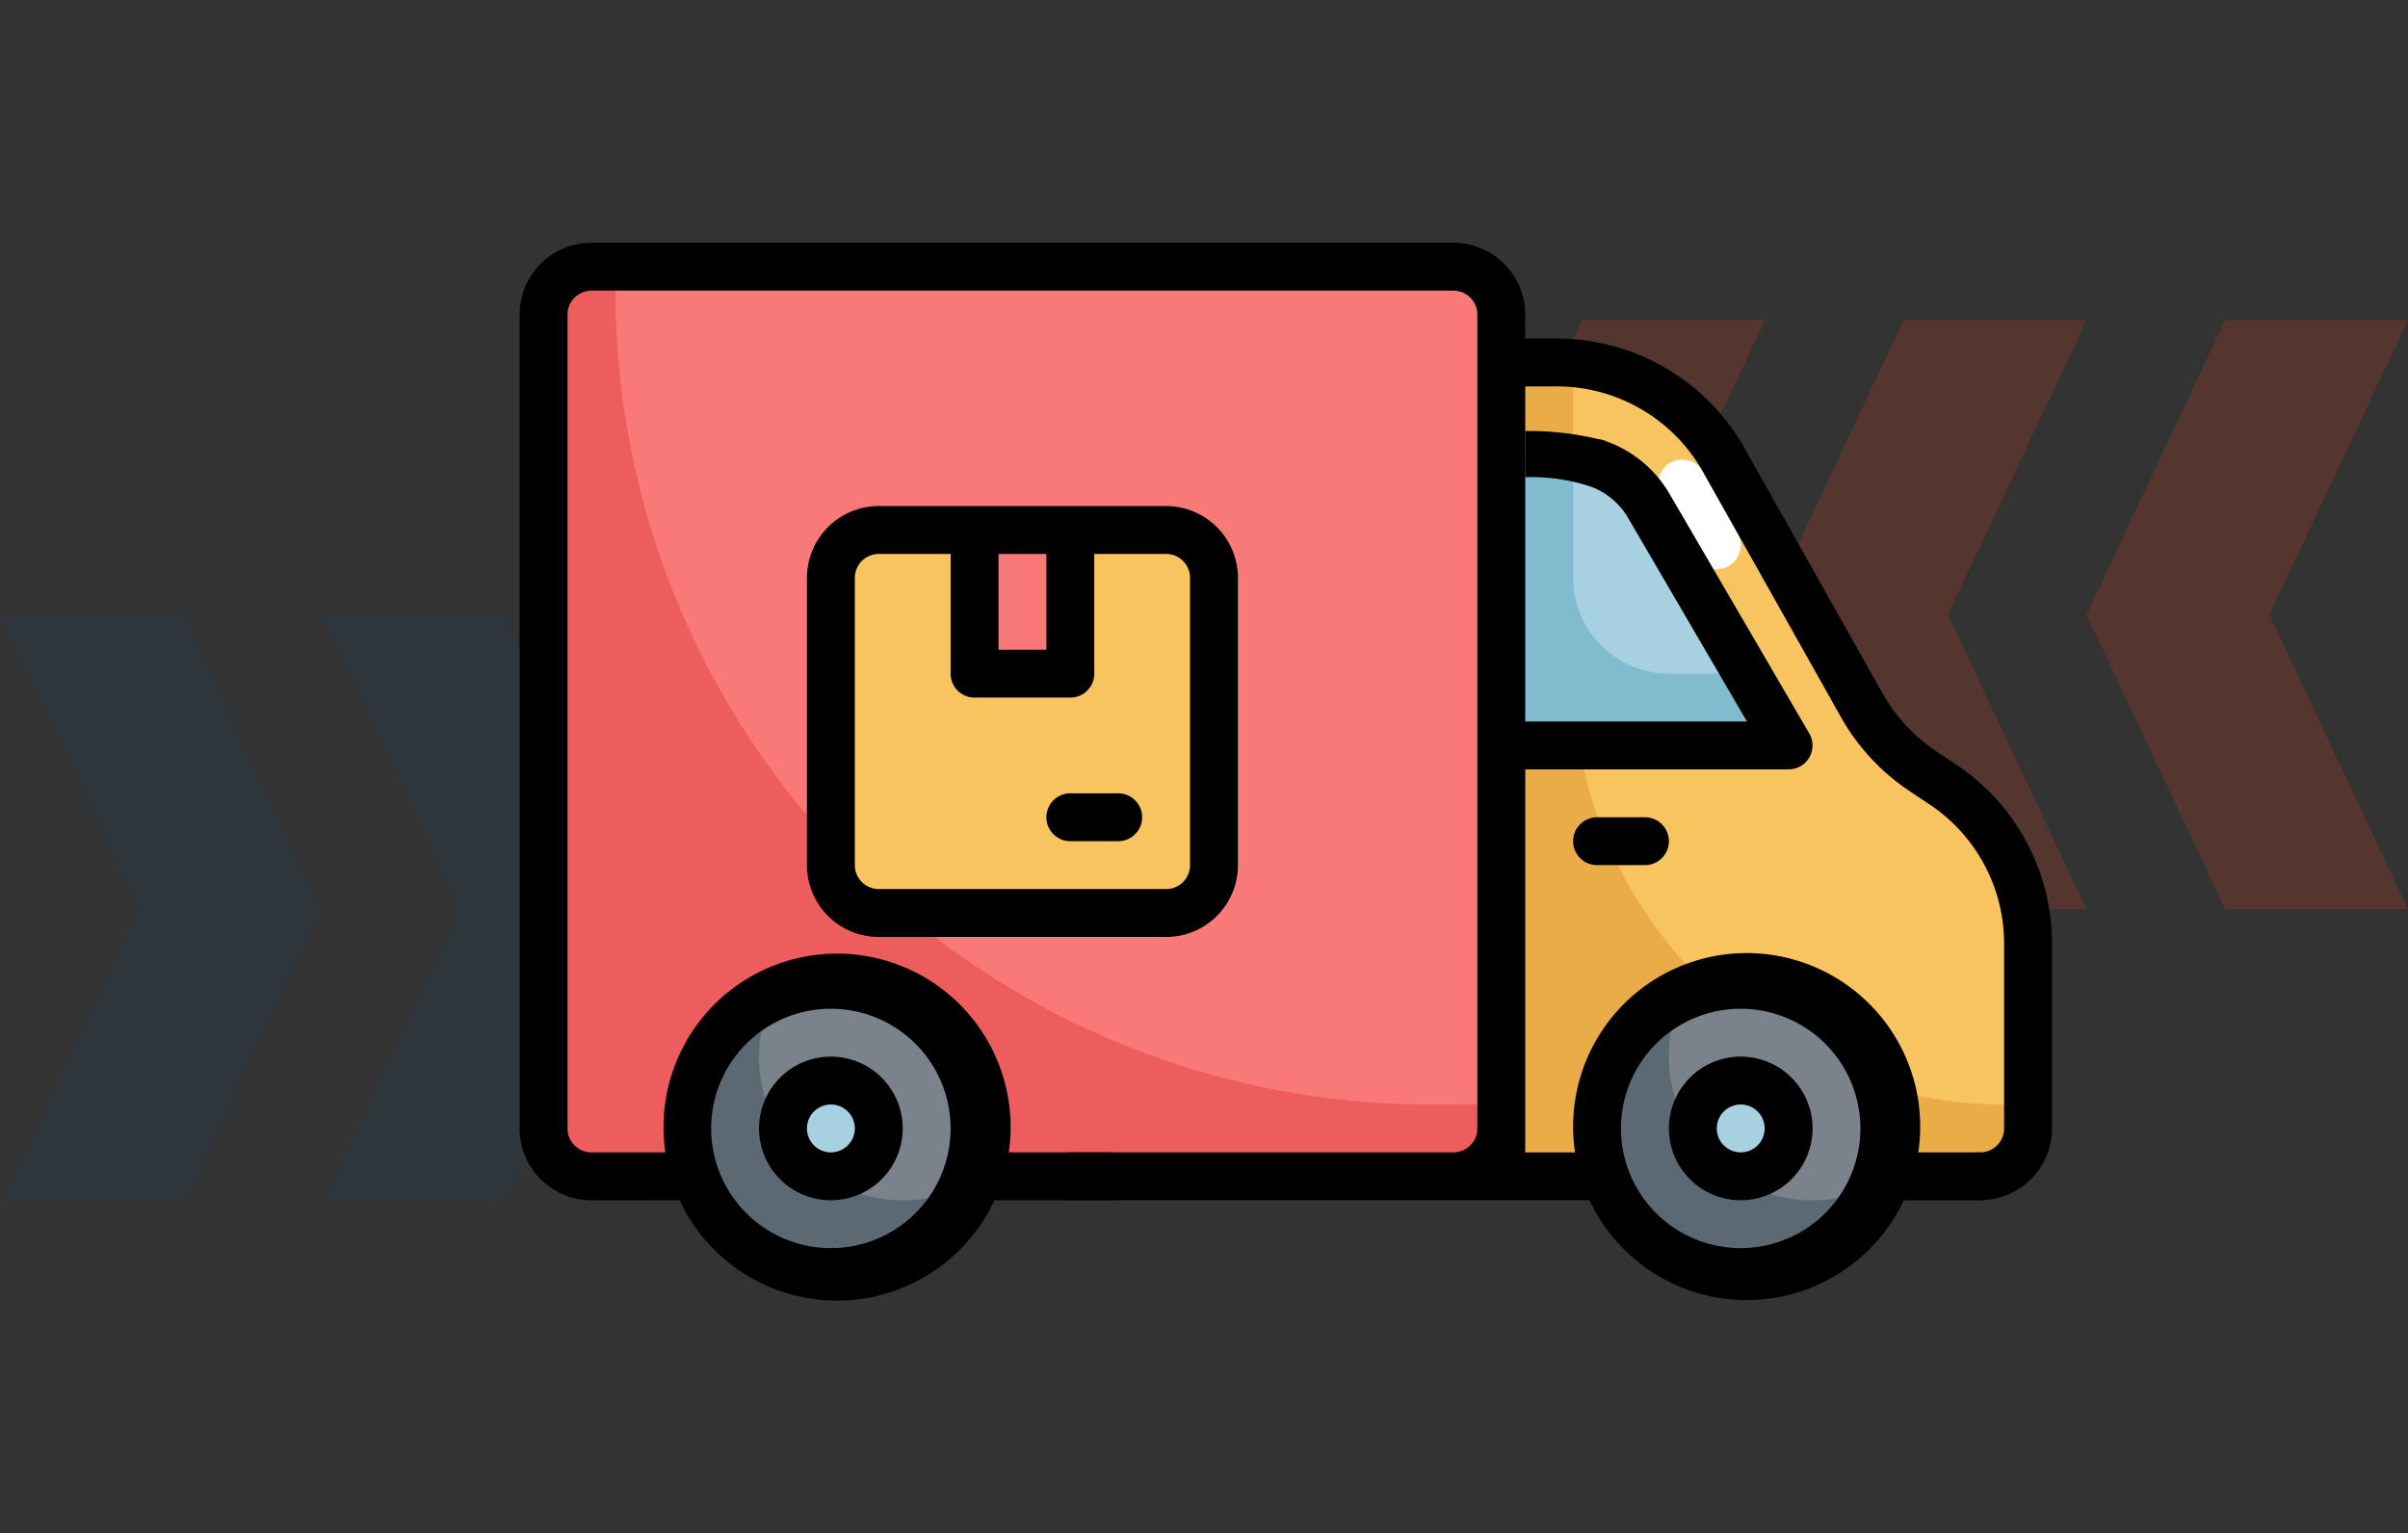 <svg xmlns="http://www.w3.org/2000/svg" xmlns:xlink="http://www.w3.org/1999/xlink" width="190" height="121" viewBox="0 0 190 121">
  <rect x="0" y="0" width="190" height="121" fill="#333333" stroke="none"/>
  <defs>
    <clipPath id="clip-path">
      <rect id="Rectángulo_43019" data-name="Rectángulo 43019" width="120.91" height="83.482" fill="none"/>
    </clipPath>
  </defs>
  <g id="Grupo_149670" data-name="Grupo 149670" transform="translate(-180 -2434)">
    <g id="Grupo_144263" data-name="Grupo 144263" transform="translate(0 -6)">
      <g id="Grupo_144262" data-name="Grupo 144262" transform="translate(163.813 2044.309)" opacity="0.2">
        <g id="Grupo_129451" data-name="Grupo 129451" transform="translate(206.187 467.446) rotate(180)">
          <path id="Trazado_114977" data-name="Trazado 114977" d="M14.431,0H0L10.937,23.245,0,46.489H14.431L25.368,23.245Z" transform="translate(0 0)" fill="#d84318"/>
          <path id="Trazado_114978" data-name="Trazado 114978" d="M14.431,0H0L10.937,23.245,0,46.489H14.431L25.368,23.245Z" transform="translate(25.368 0)" fill="#d84318"/>
          <path id="Trazado_114979" data-name="Trazado 114979" d="M14.431,0H0L10.937,23.245,0,46.489H14.431L25.368,23.245Z" transform="translate(50.736 0)" fill="#d84318"/>
        </g>
        <g id="Grupo_129486" data-name="Grupo 129486" transform="translate(16.187 444.202)">
          <path id="Trazado_114977-2" data-name="Trazado 114977" d="M14.431,0H0L10.937,23.245,0,46.489H14.431L25.368,23.245Z" transform="translate(0 0)" fill="#1b3f5e"/>
          <path id="Trazado_114978-2" data-name="Trazado 114978" d="M14.431,0H0L10.937,23.245,0,46.489H14.431L25.368,23.245Z" transform="translate(25.368 0)" fill="#1b3f5e"/>
          <path id="Trazado_114979-2" data-name="Trazado 114979" d="M14.431,0H0L10.937,23.245,0,46.489H14.431L25.368,23.245Z" transform="translate(50.736 0)" fill="#1b3f5e"/>
        </g>
      </g>
      <g id="Grupo_144261" data-name="Grupo 144261" transform="translate(41 11.09)">
        <g id="Grupo_144260" data-name="Grupo 144260" transform="translate(180 2448.071)">
          <g id="Grupo_144259" data-name="Grupo 144259" clip-path="url(#clip-path)">
            <path id="Trazado_195559" data-name="Trazado 195559" d="M11.778,8H79.79a3.778,3.778,0,0,1,3.778,3.778V76.012A3.778,3.778,0,0,1,79.79,79.79H11.778A3.778,3.778,0,0,1,8,76.012V11.778A3.778,3.778,0,0,1,11.778,8" transform="translate(-6.111 -6.111)" fill="#f97878"/>
            <path id="Trazado_195560" data-name="Trazado 195560" d="M77.9,74.123A64.234,64.234,0,0,1,13.668,9.889V8H11.778A3.778,3.778,0,0,0,8,11.778V76.012a3.778,3.778,0,0,0,3.778,3.778H79.79a3.778,3.778,0,0,0,3.778-3.778V74.123Z" transform="translate(-6.111 -6.111)" fill="#ed5d5d"/>
            <path id="Trazado_195561" data-name="Trazado 195561" d="M345.558,47.7l10.893,19.366a15.131,15.131,0,0,0,4.8,5.165l1.593,1.062a15.114,15.114,0,0,1,6.72,12.575v14.583a3.778,3.778,0,0,1-3.778,3.778H331.778A3.778,3.778,0,0,1,328,100.455V40h4.385A15.114,15.114,0,0,1,345.558,47.7Z" transform="translate(-250.542 -30.554)" fill="#f8c460"/>
            <path id="Trazado_195562" data-name="Trazado 195562" d="M367.674,98.566A34.006,34.006,0,0,1,333.668,64.56V40.087c-.427-.038-.85-.087-1.283-.087H328v60.455a3.778,3.778,0,0,0,3.778,3.778h34.006a3.778,3.778,0,0,0,3.778-3.778V98.566Z" transform="translate(-250.542 -30.554)" fill="#eaac47"/>
            <path id="Trazado_195563" data-name="Trazado 195563" d="M67.335,248A11.335,11.335,0,1,1,56,259.335,11.335,11.335,0,0,1,67.335,248" transform="translate(-42.775 -189.434)" fill="#7a838b"/>
            <path id="Trazado_195564" data-name="Trazado 195564" d="M72.951,268.266a11.322,11.322,0,0,1-10.326-15.994A11.335,11.335,0,1,0,77.61,267.257a11.286,11.286,0,0,1-4.659,1.009" transform="translate(-42.724 -192.697)" fill="#5d6972"/>
            <path id="Trazado_195565" data-name="Trazado 195565" d="M91.778,280A3.778,3.778,0,1,1,88,283.778,3.778,3.778,0,0,1,91.778,280" transform="translate(-67.219 -213.877)" fill="#a7d0e1"/>
            <path id="Trazado_195566" data-name="Trazado 195566" d="M350.671,94.671H328V72h5.1a7.557,7.557,0,0,1,6.527,3.75Z" transform="translate(-250.542 -54.997)" fill="#a7d0e1"/>
            <path id="Trazado_195567" data-name="Trazado 195567" d="M333.668,81.446V72.038L333.63,72H328V94.671h22.671L347.364,89h-6.14a7.557,7.557,0,0,1-7.557-7.557" transform="translate(-250.542 -54.997)" fill="#80bbce"/>
            <path id="Trazado_195568" data-name="Trazado 195568" d="M107.778,96h22.671a3.778,3.778,0,0,1,3.778,3.778v22.671a3.778,3.778,0,0,1-3.778,3.778H107.778A3.778,3.778,0,0,1,104,122.449V99.778A3.778,3.778,0,0,1,107.778,96" transform="translate(-79.44 -73.329)" fill="#f8c460"/>
            <rect id="Rectángulo_43017" data-name="Rectángulo 43017" width="7.514" height="11.613" transform="translate(36.205 22.337)" fill="#f97878"/>
            <path id="Trazado_195569" data-name="Trazado 195569" d="M371.335,248A11.335,11.335,0,1,1,360,259.335,11.335,11.335,0,0,1,371.335,248" transform="translate(-274.985 -189.434)" fill="#7a838b"/>
            <path id="Trazado_195570" data-name="Trazado 195570" d="M376.951,268.266a11.322,11.322,0,0,1-10.326-15.994,11.335,11.335,0,1,0,14.985,14.985,11.286,11.286,0,0,1-4.659,1.009" transform="translate(-274.934 -192.697)" fill="#5d6972"/>
            <path id="Trazado_195571" data-name="Trazado 195571" d="M395.778,280A3.778,3.778,0,1,1,392,283.778,3.778,3.778,0,0,1,395.778,280" transform="translate(-299.428 -213.877)" fill="#a7d0e1"/>
            <path id="Trazado_195572" data-name="Trazado 195572" d="M385.024,81.113a1.889,1.889,0,0,1-1.649-.964l-2.737-4.867a1.889,1.889,0,1,1,3.293-1.853L386.67,78.3a1.889,1.889,0,0,1-.722,2.571A1.863,1.863,0,0,1,385.024,81.113Z" transform="translate(-290.563 -55.353)" fill="#fff"/>
            <path id="Trazado_195573" data-name="Trazado 195573" d="M389.668,283.335A5.668,5.668,0,1,0,384,277.668a5.668,5.668,0,0,0,5.668,5.668m0-7.557a1.889,1.889,0,1,1-1.889,1.889,1.889,1.889,0,0,1,1.889-1.889" transform="translate(-293.318 -207.767)"/>
            <path id="Trazado_195574" data-name="Trazado 195574" d="M85.668,283.335A5.668,5.668,0,1,0,80,277.668a5.668,5.668,0,0,0,5.668,5.668m0-7.557a1.889,1.889,0,1,1-1.889,1.889,1.889,1.889,0,0,1,1.889-1.889" transform="translate(-61.108 -207.767)"/>
            <path id="Trazado_195575" data-name="Trazado 195575" d="M113.338,41.172l-1.591-1.062a13.28,13.28,0,0,1-4.19-4.519L96.664,16.225A17.025,17.025,0,0,0,81.843,7.557h-2.5V5.668A5.668,5.668,0,0,0,73.679,0H5.668A5.668,5.668,0,0,0,0,5.668V69.9a5.668,5.668,0,0,0,5.668,5.668h6.962A13.693,13.693,0,1,0,11.5,71.79H5.668A1.889,1.889,0,0,1,3.778,69.9V5.668A1.889,1.889,0,0,1,5.668,3.778H73.679a1.889,1.889,0,0,1,1.889,1.889V69.9a1.889,1.889,0,0,1-1.889,1.889H43.452a1.889,1.889,0,1,0,0,3.778H84.42a13.693,13.693,0,1,0-1.143-3.778h-3.93V41.563h20.781a1.889,1.889,0,0,0,1.632-2.834L90.722,19.8a9.446,9.446,0,0,0-5.1-4.173,1.889,1.889,0,0,0-1.34,3.533q.057.022.116.04A5.678,5.678,0,0,1,87.454,21.7l9.386,16.081H79.347V11.335h2.5a13.24,13.24,0,0,1,11.524,6.741L104.26,37.442a17.082,17.082,0,0,0,5.392,5.821l1.591,1.06a13.2,13.2,0,0,1,5.889,11V69.9a1.889,1.889,0,0,1-1.889,1.889,1.889,1.889,0,0,0,0,3.778A5.668,5.668,0,0,0,120.91,69.9V55.318a16.969,16.969,0,0,0-7.572-14.146M24.56,60.455A9.446,9.446,0,1,1,15.114,69.9a9.446,9.446,0,0,1,9.446-9.446m71.79,0A9.446,9.446,0,1,1,86.9,69.9a9.446,9.446,0,0,1,9.446-9.446"/>
            <path id="Trazado_195576" data-name="Trazado 195576" d="M353.889,192a1.889,1.889,0,1,0,0,3.778h3.778a1.889,1.889,0,1,0,0-3.778Z" transform="translate(-268.874 -146.659)"/>
            <path id="Trazado_195577" data-name="Trazado 195577" d="M130.006,116.338V93.668A5.668,5.668,0,0,0,124.338,88H101.668A5.668,5.668,0,0,0,96,93.668v22.671a5.668,5.668,0,0,0,5.668,5.668h22.671a5.668,5.668,0,0,0,5.668-5.668m-15.114-17h-3.778V91.778h3.778Zm-15.114,17V93.668a1.889,1.889,0,0,1,1.889-1.889h5.668v9.446a1.889,1.889,0,0,0,1.889,1.889h7.557a1.889,1.889,0,0,0,1.889-1.889V91.778h5.668a1.889,1.889,0,0,1,1.889,1.889v22.671a1.889,1.889,0,0,1-1.889,1.889H101.668a1.889,1.889,0,0,1-1.889-1.889" transform="translate(-73.329 -67.219)"/>
            <path id="Trazado_195578" data-name="Trazado 195578" d="M181.668,184h-3.778a1.889,1.889,0,1,0,0,3.778h3.778a1.889,1.889,0,1,0,0-3.778" transform="translate(-134.437 -140.548)"/>
            <rect id="Rectángulo_43018" data-name="Rectángulo 43018" width="10.542" height="3.778" transform="translate(36.358 71.79)"/>
            <path id="Trazado_195579" data-name="Trazado 195579" d="M458.267,307.778h6.848V304H458.04Z" transform="translate(-349.873 -232.21)"/>
            <path id="Trazado_195580" data-name="Trazado 195580" d="M336,62.92a23.42,23.42,0,0,1,6.274.767L341.05,67.26a15.236,15.236,0,0,0-5.05-.7Z" transform="translate(-256.653 -48.061)"/>
          </g>
        </g>
        <rect id="Rectángulo_43020" data-name="Rectángulo 43020" width="121" height="121" transform="translate(180 2428.91)" fill="none"/>
      </g>
    </g>
  </g>
</svg>
